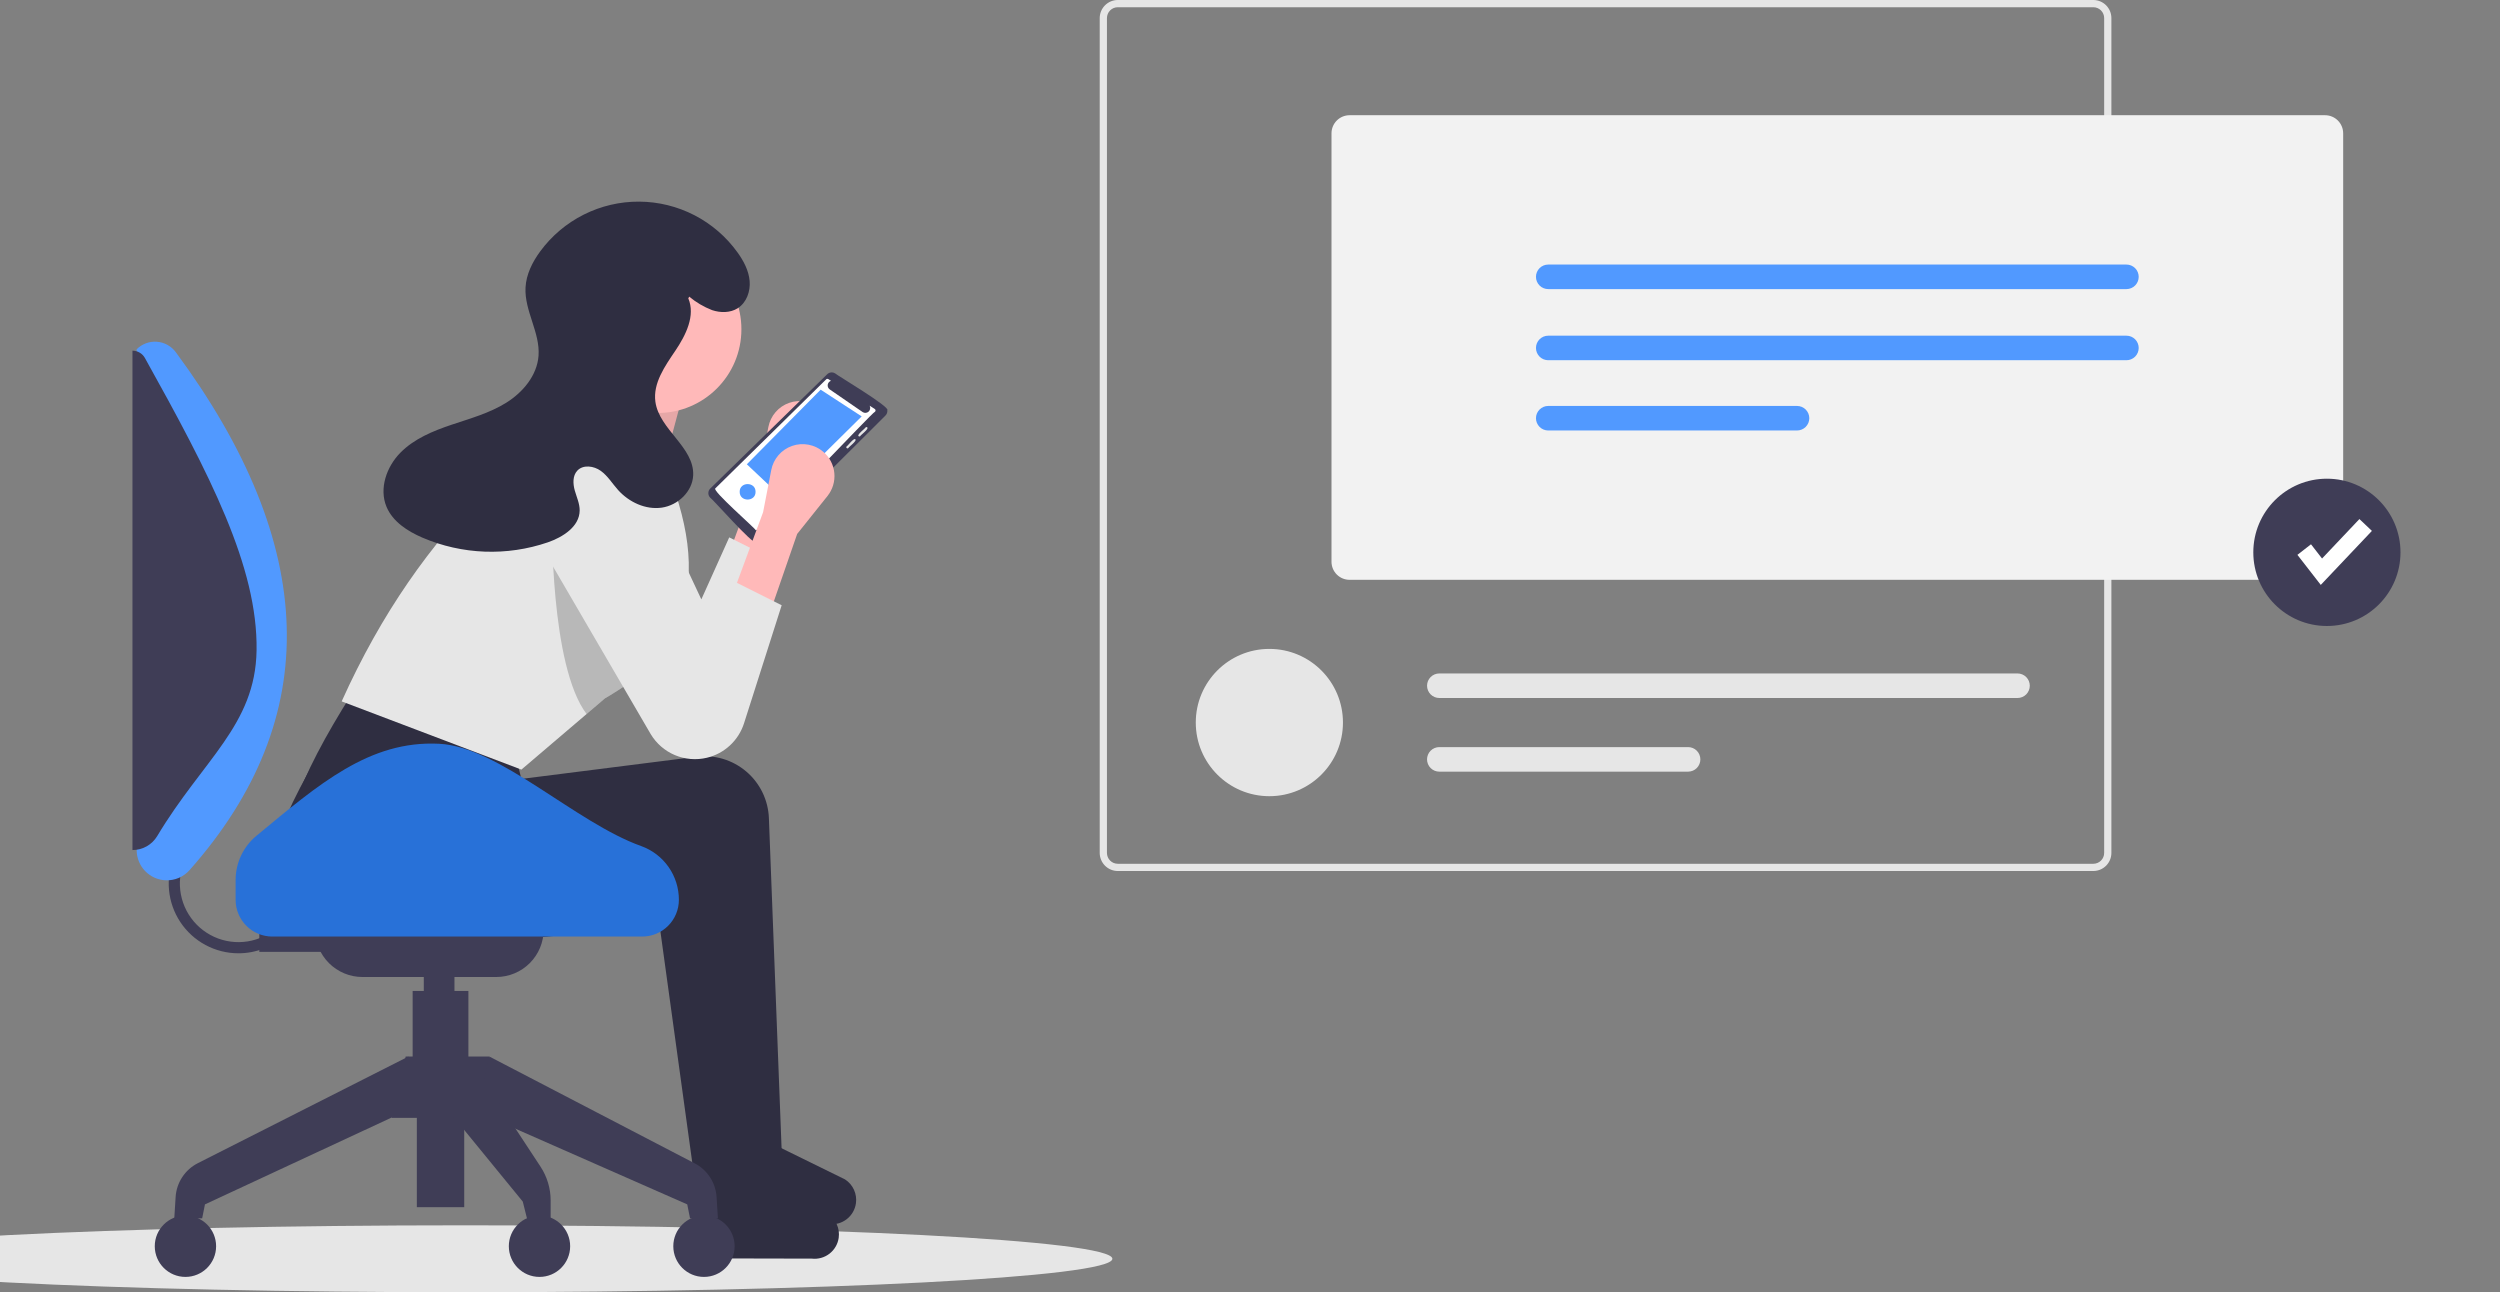 <svg width="414" height="214" viewBox="0 0 414 214" fill="none" xmlns="http://www.w3.org/2000/svg">
<rect x="0" y="0" width="414" height="214" fill="#808080" stroke="none"/>
<g clip-path="url(#clip0_3847_19982)">
<path d="M77.106 213.999C136.258 213.999 184.211 211.517 184.211 208.455C184.211 205.393 136.258 202.911 77.106 202.911C17.953 202.911 -30 205.393 -30 208.455C-30 211.517 17.953 213.999 77.106 213.999Z" fill="#E6E6E6"/>
<path d="M126.919 94.637L120.761 91.556L125.893 77.69L127.245 70.698C127.421 69.789 127.832 68.943 128.437 68.243C129.042 67.543 129.82 67.014 130.693 66.71C131.566 66.405 132.503 66.335 133.412 66.507C134.321 66.678 135.168 67.086 135.87 67.688C136.911 68.58 137.564 69.842 137.692 71.207C137.82 72.573 137.413 73.934 136.557 75.005L131.537 81.285L126.919 94.637Z" fill="#FFB9B9"/>
<path d="M128.973 93.095L127.837 96.653L122.74 112.634C122.242 114.2 121.301 115.59 120.033 116.635C118.765 117.681 117.222 118.337 115.59 118.527C113.958 118.717 112.305 118.431 110.831 117.705C109.357 116.978 108.124 115.841 107.279 114.431L90.757 86.091C90.492 85.649 90.267 85.186 90.082 84.705C89.284 82.608 89.324 80.283 90.194 78.215C91.063 76.146 92.696 74.492 94.752 73.597C96.809 72.702 99.131 72.634 101.236 73.408C103.341 74.182 105.067 75.737 106.056 77.752L116.143 99.258L120.76 88.988L128.973 93.095Z" fill="#E6E6E6"/>
<path d="M126.594 196.325L115.305 197.352L109.147 152.674C88.849 156.092 69.7 157.187 53.136 153.052C51.737 152.708 50.423 152.078 49.279 151.201C48.134 150.324 47.183 149.22 46.485 147.958C45.787 146.696 45.357 145.303 45.223 143.867C45.088 142.431 45.252 140.982 45.703 139.613C47.686 133.692 51.178 127.347 55.266 120.835L82.463 130.592L83.49 134.7L112.499 131.026C113.964 130.84 115.451 130.962 116.867 131.382C118.282 131.803 119.595 132.514 120.721 133.469C121.848 134.425 122.763 135.604 123.409 136.933C124.055 138.262 124.419 139.711 124.475 141.187L126.594 196.325Z" fill="#2F2E41"/>
<path d="M138.889 204.982C138.998 204.218 138.885 203.439 138.565 202.736C138.245 202.034 137.73 201.438 137.082 201.019L125.494 195.328L116.757 196.432L114.693 203.835C114.606 204.362 114.627 204.902 114.755 205.421C114.883 205.94 115.115 206.428 115.437 206.854C115.759 207.281 116.165 207.637 116.629 207.902C117.093 208.166 117.606 208.334 118.137 208.393L134.441 208.429C135.484 208.547 136.533 208.252 137.363 207.609C138.194 206.965 138.741 206.023 138.889 204.982Z" fill="#2F2E41"/>
<path d="M129.448 190.613L118.158 191.64L112 146.962C91.702 150.38 72.553 151.475 55.989 147.341C54.59 146.996 53.276 146.366 52.132 145.489C50.987 144.612 50.036 143.508 49.338 142.246C48.64 140.984 48.21 139.591 48.076 138.155C47.941 136.719 48.105 135.271 48.557 133.901C50.539 127.98 54.031 121.635 58.12 115.123L85.317 124.88L86.343 128.989L115.352 125.314C116.817 125.128 118.304 125.25 119.72 125.67C121.135 126.091 122.448 126.802 123.574 127.757C124.701 128.713 125.616 129.893 126.262 131.221C126.909 132.55 127.272 133.999 127.329 135.475L129.448 190.613Z" fill="#2F2E41"/>
<path d="M141.742 199.271C141.85 198.507 141.738 197.728 141.418 197.025C141.097 196.323 140.583 195.727 139.935 195.309L128.346 189.617L119.609 190.721L117.546 198.124C117.459 198.651 117.479 199.191 117.607 199.71C117.735 200.229 117.967 200.717 118.289 201.143C118.612 201.57 119.017 201.926 119.481 202.191C119.946 202.455 120.459 202.623 120.99 202.682L137.293 202.718C138.337 202.836 139.385 202.541 140.216 201.898C141.047 201.254 141.594 200.312 141.742 199.271Z" fill="#2F2E41"/>
<path d="M108.408 82.77L92.5 80.716L98.657 61.715H114.052L108.408 82.77Z" fill="#E6A7A7"/>
<path d="M108.921 68.391C116.573 68.391 122.777 62.183 122.777 54.526C122.777 46.868 116.573 40.66 108.921 40.66C101.27 40.66 95.066 46.868 95.066 54.526C95.066 62.183 101.27 68.391 108.921 68.391Z" fill="#FFB9B9"/>
<path d="M112.736 101.93C111.93 104.172 110.76 106.267 109.274 108.13C107.156 110.731 104.612 112.953 101.749 114.7C101.25 115.023 100.733 115.332 100.198 115.637L97.141 118.243L86.343 127.446L56.58 116.15C63.145 101.551 71.335 90.01 80.72 80.714C82.67 77.852 85.45 75.657 88.685 74.424C91.92 73.192 95.454 72.981 98.813 73.821L109.948 76.607C113.909 85.962 115.382 94.565 112.736 101.93Z" fill="#E6E6E6"/>
<path d="M117.623 80.897C117.421 81.095 117.305 81.365 117.301 81.648C117.297 81.931 117.405 82.205 117.601 82.409C117.944 82.557 124.733 90.301 125.15 89.768C125.292 89.769 125.433 89.742 125.565 89.689C125.696 89.635 125.816 89.556 125.916 89.455L146.632 68.814C146.746 68.701 146.832 68.564 146.886 68.414C146.94 68.263 146.959 68.102 146.942 67.943C147.501 67.419 138.588 62.133 138.315 61.846C138.111 61.711 137.868 61.651 137.625 61.675C137.382 61.699 137.155 61.806 136.982 61.977L117.623 80.897Z" fill="#3F3D56"/>
<path d="M144.857 67.723L144.013 67.185C144.098 67.343 144.127 67.525 144.096 67.702C144.066 67.879 143.977 68.041 143.845 68.162C143.712 68.282 143.543 68.356 143.365 68.37C143.186 68.384 143.007 68.339 142.857 68.24L137.402 64.487C137.28 64.401 137.184 64.282 137.126 64.144C137.067 64.007 137.047 63.856 137.069 63.708C137.091 63.559 137.154 63.42 137.25 63.306C137.346 63.191 137.473 63.106 137.615 63.059C137.399 62.985 137.049 62.546 136.815 62.823L118.463 80.871C117.81 81.19 125.132 87.539 125.136 87.789C125.682 88.398 144.506 68.191 144.907 68.177C144.937 68.145 144.961 68.108 144.975 68.067C144.99 68.025 144.995 67.981 144.99 67.938C144.985 67.894 144.971 67.852 144.948 67.815C144.925 67.778 144.893 67.746 144.857 67.723Z" fill="white"/>
<path d="M123.676 76.885L129.305 82.197L142.696 68.957L135.9 64.53L123.676 76.885Z" fill="#5199FF"/>
<path d="M142.175 72.225C142.212 72.261 142.261 72.281 142.312 72.281C142.364 72.281 142.413 72.261 142.45 72.225C142.512 72.054 143.941 71.012 143.621 70.778C143.584 70.742 143.535 70.723 143.483 70.723C143.432 70.723 143.383 70.742 143.346 70.778C143.284 70.949 141.855 71.991 142.175 72.225Z" fill="#E6E6E6"/>
<path d="M140.478 74.2C140.54 74.028 141.969 72.987 141.649 72.752C141.411 72.435 140.379 73.859 140.202 73.924C140.021 74.101 140.302 74.381 140.478 74.2Z" fill="#E6E6E6"/>
<path d="M125.121 81.445C125.146 83.152 122.466 83.152 122.491 81.445C122.466 79.737 125.146 79.737 125.121 81.445Z" fill="#5199FF"/>
<path opacity="0.2" d="M109.273 108.13C107.156 110.731 104.611 112.953 101.748 114.7C101.25 115.023 100.733 115.332 100.197 115.637L97.141 118.243C91.075 110.264 91.416 86.022 91.416 86.022L100.65 86.947L109.273 108.13Z" fill="black"/>
<path d="M127.394 101.771L121.236 98.689L126.368 84.824L127.72 77.831C127.896 76.923 128.307 76.076 128.911 75.377C129.516 74.677 130.294 74.148 131.167 73.844C132.04 73.539 132.978 73.469 133.887 73.641C134.795 73.812 135.643 74.219 136.345 74.822C137.385 75.714 138.039 76.976 138.167 78.341C138.295 79.706 137.888 81.068 137.032 82.139L132.012 88.419L127.394 101.771Z" fill="#FFB9B9"/>
<path d="M121.236 96.122L129.446 100.23L123.215 119.768C122.768 121.171 121.966 122.435 120.887 123.436C119.808 124.438 118.489 125.143 117.057 125.485C115.292 125.905 113.439 125.752 111.766 125.048C110.094 124.343 108.689 123.124 107.755 121.567L91.233 93.226C90.062 91.273 89.7 88.939 90.226 86.723C90.751 84.507 92.121 82.584 94.044 81.366C95.078 80.71 96.238 80.28 97.449 80.103C98.66 79.926 99.895 80.007 101.073 80.339C102.251 80.671 103.346 81.248 104.287 82.032C105.228 82.815 105.993 83.789 106.533 84.888L116.617 106.393L121.236 96.122Z" fill="#E6E6E6"/>
<path d="M114.137 49.125C115.266 50.067 116.54 50.82 117.91 51.353C119.301 51.821 120.916 51.831 122.158 51.048C123.622 50.126 124.29 48.252 124.14 46.527C123.99 44.802 123.145 43.21 122.134 41.804C120.275 39.215 117.829 37.104 114.998 35.641C112.167 34.179 109.031 33.408 105.845 33.39C102.659 33.372 99.514 34.109 96.667 35.54C93.82 36.971 91.352 39.056 89.463 41.623C88.167 43.386 87.14 45.433 87.027 47.619C86.829 51.471 89.463 55.066 89.182 58.913C88.943 62.167 86.61 64.954 83.846 66.684C81.082 68.414 77.888 69.291 74.798 70.33C71.708 71.369 68.583 72.651 66.296 74.975C64.009 77.3 62.748 80.907 64.003 83.918C65.034 86.392 67.486 87.965 69.944 89.031C76.535 91.855 83.938 92.133 90.722 89.811C93.223 88.944 95.954 87.207 95.993 84.558C96.009 83.409 95.492 82.329 95.181 81.222C94.871 80.115 94.813 78.795 95.592 77.95C96.557 76.901 98.342 77.143 99.496 77.979C100.65 78.815 101.401 80.084 102.353 81.144C104.161 83.158 106.902 84.445 109.581 84.066C112.26 83.686 114.681 81.403 114.792 78.697C114.982 74.05 109.164 71.141 108.532 66.533C108.109 63.455 110.111 60.64 111.846 58.064C113.581 55.488 115.194 52.261 113.98 49.402" fill="#2F2E41"/>
<path d="M39.481 157.865C37.576 157.864 35.701 157.392 34.023 156.49C32.345 155.588 30.916 154.285 29.863 152.696C28.81 151.107 28.167 149.283 27.989 147.385C27.812 145.487 28.107 143.575 28.847 141.818L30.547 142.538C29.805 144.302 29.599 146.246 29.958 148.126C30.316 150.006 31.221 151.739 32.56 153.105C33.899 154.472 35.611 155.412 37.483 155.807C39.354 156.203 41.3 156.036 43.077 155.328L43.762 157.044C42.401 157.589 40.947 157.867 39.481 157.865Z" fill="#3F3D56"/>
<path d="M27.476 145.778C26.176 145.736 24.944 145.19 24.04 144.256C23.136 143.321 22.63 142.071 22.63 140.77V57.84C23.065 57.403 23.589 57.066 24.166 56.851C24.743 56.636 25.36 56.548 25.974 56.592C26.589 56.637 27.186 56.814 27.726 57.111C28.266 57.407 28.735 57.817 29.103 58.312C52.702 90.247 53.742 118.884 31.382 144.101C30.893 144.65 30.29 145.085 29.615 145.375C28.94 145.665 28.21 145.802 27.476 145.778Z" fill="#5199FF"/>
<path d="M21.937 140.77V58.07C22.357 58.071 22.77 58.184 23.132 58.397C23.495 58.61 23.794 58.916 23.998 59.284C34.738 78.576 42.705 93.862 42.488 107.715C42.293 120.086 33.609 125.798 26.034 138.456C25.608 139.163 25.008 139.748 24.29 140.153C23.572 140.559 22.761 140.771 21.937 140.77Z" fill="#3F3D56"/>
<path d="M57.254 157.634H42.942V153.938L54.484 150.704L57.254 157.634Z" fill="#3F3D56"/>
<path d="M52.175 153.938H90.032C90.032 156.021 89.205 158.018 87.733 159.491C86.261 160.964 84.265 161.792 82.183 161.792H60.024C57.942 161.792 55.946 160.964 54.474 159.491C53.002 158.018 52.175 156.021 52.175 153.938Z" fill="#3F3D56"/>
<path d="M75.258 160.868H70.18V165.026H75.258V160.868Z" fill="#3F3D56"/>
<path d="M77.567 164.102H68.333V176.576H77.567V164.102Z" fill="#3F3D56"/>
<path d="M76.875 183.276H69.027V199.909H76.875V183.276Z" fill="#3F3D56"/>
<path d="M81.03 185.124H64.872L67.18 174.96H81.03V185.124Z" fill="#3F3D56"/>
<path d="M66.719 184.198L33.941 199.445L33.479 201.755H28.862L29.083 198.22C29.156 197.046 29.535 195.911 30.182 194.928C30.829 193.945 31.721 193.149 32.77 192.617L67.642 174.958L66.719 184.198Z" fill="#3F3D56"/>
<path d="M79.182 184.198L113.807 199.445L114.269 201.755H118.885L118.665 198.22C118.591 197.046 118.212 195.911 117.566 194.928C116.919 193.945 116.027 193.149 114.977 192.617L81.029 174.958L79.182 184.198Z" fill="#3F3D56"/>
<path d="M30.708 211.457C33.513 211.457 35.787 209.182 35.787 206.375C35.787 203.568 33.513 201.293 30.708 201.293C27.904 201.293 25.63 203.568 25.63 206.375C25.63 209.182 27.904 211.457 30.708 211.457Z" fill="#3F3D56"/>
<path d="M89.34 211.457C92.145 211.457 94.418 209.182 94.418 206.375C94.418 203.568 92.145 201.293 89.34 201.293C86.535 201.293 84.262 203.568 84.262 206.375C84.262 209.182 86.535 211.457 89.34 211.457Z" fill="#3F3D56"/>
<path d="M116.577 211.457C119.382 211.457 121.655 209.182 121.655 206.375C121.655 203.568 119.382 201.293 116.577 201.293C113.772 201.293 111.499 203.568 111.499 206.375C111.499 209.182 113.772 211.457 116.577 211.457Z" fill="#3F3D56"/>
<path d="M91.188 203.142L87.494 202.68L86.571 198.984L74.106 183.738L79.646 178.193L89.506 193.192C90.603 194.861 91.188 196.814 91.188 198.812V203.142Z" fill="#3F3D56"/>
<path d="M106.348 155.093H45.093C44.295 155.093 43.505 154.935 42.768 154.63C42.031 154.324 41.361 153.877 40.797 153.312C40.233 152.748 39.786 152.077 39.481 151.34C39.175 150.602 39.018 149.812 39.018 149.014V145.718C39.019 144.322 39.328 142.943 39.923 141.68C40.517 140.417 41.384 139.301 42.459 138.412C52.8 129.86 61.17 122.588 72.72 123.167C82.699 123.668 95.313 136.235 106.191 140.113C108.02 140.772 109.6 141.981 110.716 143.575C111.832 145.168 112.428 147.068 112.423 149.014C112.423 149.812 112.266 150.602 111.96 151.34C111.655 152.077 111.208 152.748 110.644 153.312C110.079 153.877 109.41 154.324 108.673 154.63C107.936 154.935 107.146 155.093 106.348 155.093Z" fill="#2871D8"/>
<path d="M346.655 144.239H185.105C184.312 144.238 183.551 143.922 182.991 143.361C182.43 142.8 182.114 142.039 182.113 141.245V2.994C182.114 2.2 182.43 1.439 182.991 0.878C183.551 0.317 184.312 0.001 185.105 0H346.655C347.448 0.001 348.209 0.317 348.77 0.878C349.33 1.439 349.646 2.2 349.647 2.994V141.245C349.646 142.039 349.33 142.8 348.77 143.361C348.209 143.922 347.448 144.238 346.655 144.239ZM185.105 1.198C184.629 1.198 184.173 1.388 183.836 1.724C183.5 2.061 183.31 2.518 183.31 2.994V141.245C183.31 141.721 183.5 142.178 183.836 142.515C184.173 142.852 184.629 143.041 185.105 143.041H346.655C347.131 143.041 347.587 142.852 347.924 142.515C348.26 142.178 348.45 141.721 348.45 141.245V2.994C348.45 2.518 348.26 2.061 347.924 1.724C347.587 1.388 347.131 1.198 346.655 1.198H185.105Z" fill="#E6E6E6"/>
<path d="M210.206 131.849C216.936 131.849 222.393 126.389 222.393 119.654C222.393 112.918 216.936 107.458 210.206 107.458C203.476 107.458 198.02 112.918 198.02 119.654C198.02 126.389 203.476 131.849 210.206 131.849Z" fill="#E6E6E6"/>
<path d="M238.351 111.523C237.813 111.523 237.296 111.738 236.915 112.119C236.534 112.5 236.32 113.017 236.32 113.556C236.32 114.095 236.534 114.612 236.915 114.993C237.296 115.375 237.813 115.589 238.351 115.589H334.102C334.641 115.589 335.158 115.375 335.539 114.993C335.919 114.612 336.133 114.095 336.133 113.556C336.133 113.017 335.919 112.5 335.539 112.119C335.158 111.738 334.641 111.523 334.102 111.523H238.351Z" fill="#E6E6E6"/>
<path d="M238.351 123.72C238.084 123.719 237.82 123.772 237.573 123.874C237.326 123.976 237.102 124.125 236.913 124.314C236.724 124.503 236.574 124.727 236.472 124.974C236.37 125.221 236.317 125.485 236.317 125.752C236.317 126.02 236.37 126.284 236.472 126.531C236.574 126.778 236.724 127.002 236.913 127.191C237.102 127.379 237.326 127.529 237.573 127.631C237.82 127.733 238.084 127.785 238.351 127.785H279.553C280.091 127.784 280.607 127.57 280.987 127.189C281.367 126.807 281.581 126.291 281.581 125.752C281.581 125.214 281.367 124.697 280.987 124.316C280.607 123.935 280.091 123.721 279.553 123.72H238.351Z" fill="#E6E6E6"/>
<path d="M385.038 96.019H223.487C222.694 96.018 221.934 95.703 221.373 95.141C220.812 94.58 220.497 93.819 220.496 93.025V22.075C220.497 21.281 220.812 20.52 221.373 19.959C221.934 19.398 222.694 19.082 223.487 19.081H385.038C385.831 19.082 386.591 19.398 387.152 19.959C387.713 20.52 388.028 21.281 388.029 22.075V93.025C388.028 93.819 387.713 94.58 387.152 95.141C386.591 95.703 385.831 96.018 385.038 96.019Z" fill="#F2F2F2"/>
<path d="M256.388 43.81C255.849 43.81 255.332 44.025 254.951 44.406C254.57 44.787 254.356 45.304 254.356 45.843C254.356 46.382 254.57 46.899 254.951 47.28C255.332 47.662 255.849 47.876 256.388 47.876H352.138C352.677 47.876 353.194 47.662 353.575 47.28C353.955 46.899 354.169 46.382 354.169 45.843C354.169 45.304 353.955 44.787 353.575 44.406C353.194 44.025 352.677 43.81 352.138 43.81H256.388Z" fill="#5199FF"/>
<path d="M256.388 55.589C255.849 55.589 255.332 55.803 254.951 56.184C254.57 56.565 254.356 57.082 254.356 57.621C254.356 58.161 254.57 58.678 254.951 59.059C255.332 59.44 255.849 59.654 256.388 59.654H352.138C352.677 59.654 353.194 59.44 353.575 59.059C353.955 58.678 354.169 58.161 354.169 57.621C354.169 57.082 353.955 56.565 353.575 56.184C353.194 55.803 352.677 55.589 352.138 55.589H256.388Z" fill="#5199FF"/>
<path d="M256.388 67.224C255.849 67.224 255.332 67.438 254.951 67.819C254.57 68.2 254.356 68.717 254.356 69.256C254.356 69.795 254.57 70.312 254.951 70.694C255.332 71.075 255.849 71.289 256.388 71.289H297.589C298.128 71.289 298.645 71.075 299.026 70.694C299.406 70.312 299.62 69.795 299.62 69.256C299.62 68.717 299.406 68.2 299.026 67.819C298.645 67.438 298.128 67.224 297.589 67.224H256.388Z" fill="#5199FF"/>
<path d="M385.335 103.664C392.065 103.664 397.521 98.204 397.521 91.468C397.521 84.733 392.065 79.272 385.335 79.272C378.605 79.272 373.148 84.733 373.148 91.468C373.148 98.204 378.605 103.664 385.335 103.664Z" fill="#3F3D56"/>
<path d="M384.319 96.861L380.452 91.884L382.701 90.133L384.532 92.49L390.719 85.954L392.788 87.916L384.319 96.861Z" fill="white"/>
</g>
<defs>
<clipPath id="clip0_3847_19982">
<rect width="414" height="214" fill="white"/>
</clipPath>
</defs>
</svg>
